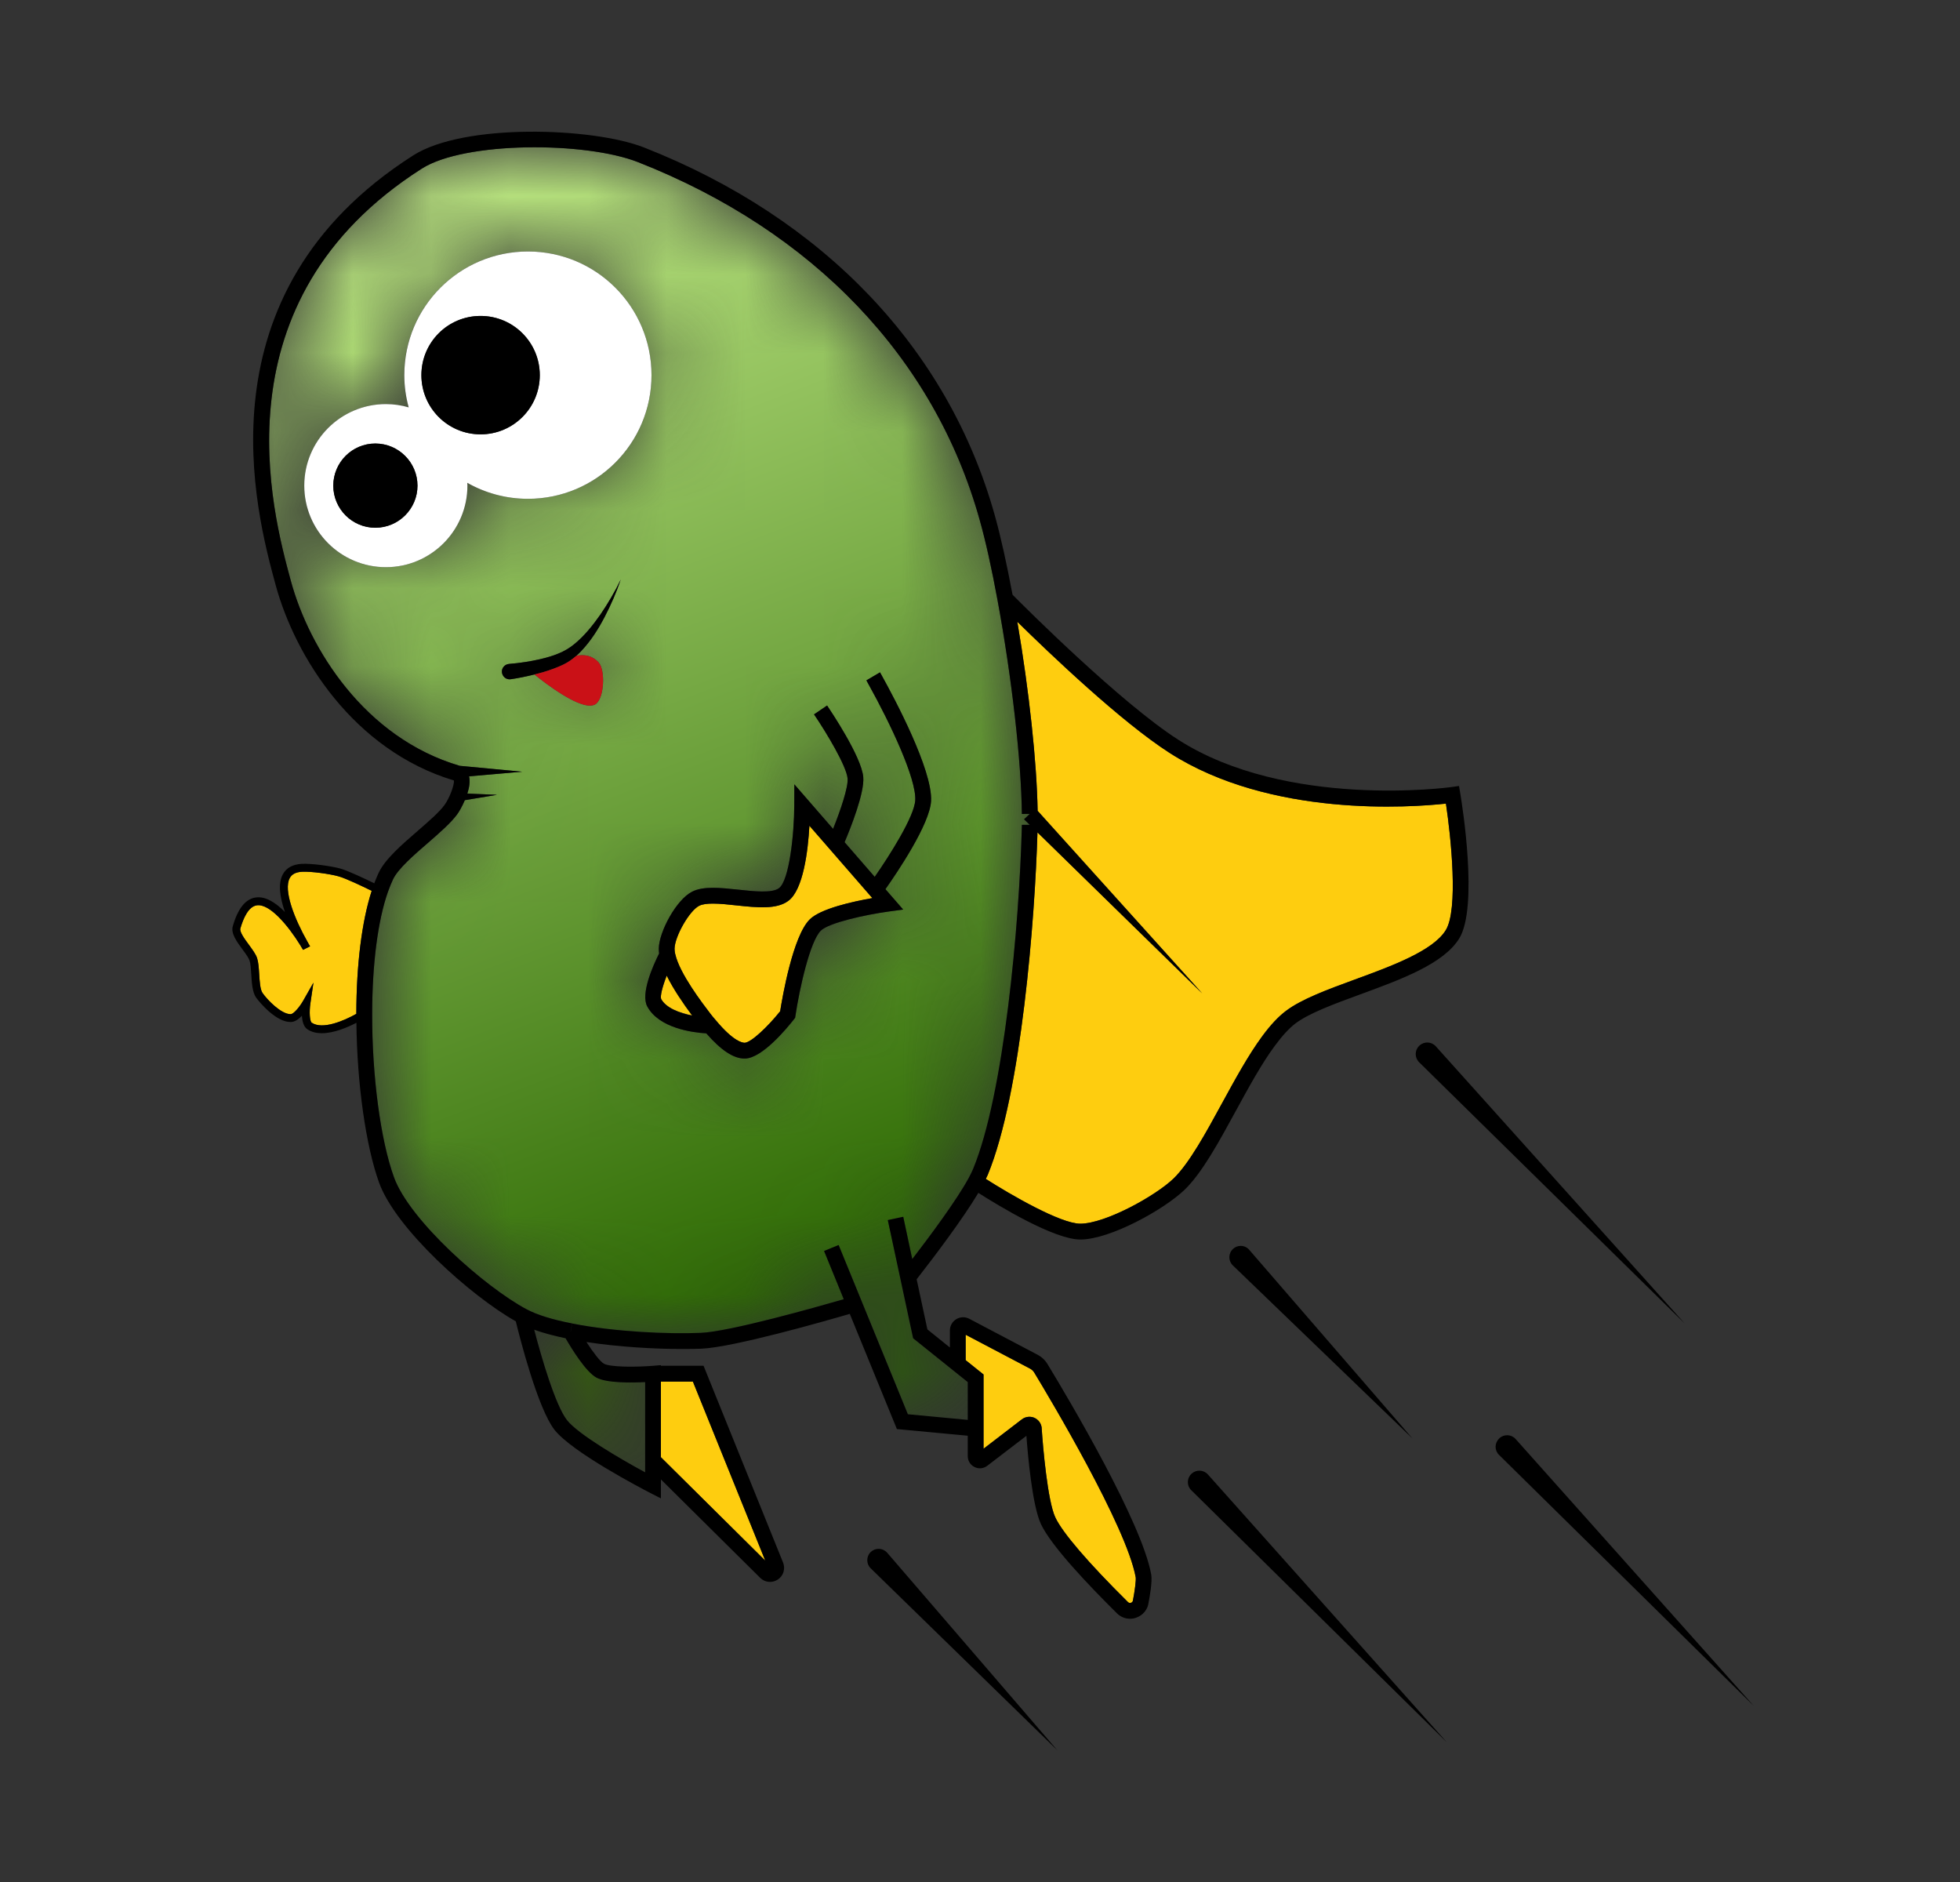 <svg width="25" height="24" viewBox="0 0 25 24" fill="none" xmlns="http://www.w3.org/2000/svg">
<rect x="0" y="0" width="25" height="24" fill="#333333" stroke="none"/>
<path fill-rule="evenodd" clip-rule="evenodd" d="M19.331 18.35C19.277 18.29 19.183 18.286 19.124 18.342L19.122 18.345C19.062 18.402 19.061 18.495 19.12 18.553L22.369 21.754L19.331 18.35Z" fill="black"/>
<path fill-rule="evenodd" clip-rule="evenodd" d="M18.105 13.334L18.102 13.337C18.043 13.394 18.043 13.487 18.1 13.545L21.489 16.878L18.313 13.342C18.258 13.282 18.165 13.278 18.105 13.334Z" fill="black"/>
<path fill-rule="evenodd" clip-rule="evenodd" d="M15.335 12.669L13.233 10.615C13.201 11.699 13.031 13.937 12.598 14.984C12.591 15.001 12.581 15.017 12.574 15.034C12.88 15.229 13.524 15.605 13.78 15.605C14.1 15.604 14.738 15.251 14.969 15.029C15.169 14.835 15.381 14.447 15.586 14.071C15.752 13.768 15.923 13.454 16.101 13.213C16.207 13.069 16.306 12.964 16.403 12.891C16.603 12.74 16.933 12.619 17.282 12.491C17.75 12.32 18.28 12.125 18.441 11.862C18.603 11.598 18.508 10.683 18.443 10.248C18.001 10.296 16.208 10.43 14.916 9.6C14.301 9.205 13.395 8.341 12.976 7.929C13.127 8.813 13.225 9.726 13.235 10.34L15.335 12.669Z" fill="#FECD0F"/>
<path fill-rule="evenodd" clip-rule="evenodd" d="M15.198 18.794L15.196 18.796C15.137 18.852 15.136 18.947 15.194 19.003L18.456 22.22L15.406 18.802C15.351 18.742 15.258 18.738 15.198 18.794Z" fill="black"/>
<path fill-rule="evenodd" clip-rule="evenodd" d="M15.825 15.888C15.789 15.888 15.754 15.901 15.726 15.928C15.666 15.985 15.665 16.079 15.725 16.137L18.016 18.344L15.934 15.938C15.906 15.905 15.866 15.888 15.825 15.888Z" fill="black"/>
<path fill-rule="evenodd" clip-rule="evenodd" d="M12.545 18.217V18.475L13.034 18.1C13.079 18.066 13.138 18.058 13.19 18.079C13.242 18.101 13.278 18.147 13.286 18.202C13.302 18.457 13.363 19.142 13.46 19.349C13.55 19.544 13.88 19.928 14.388 20.431C14.403 20.445 14.418 20.442 14.426 20.439C14.434 20.436 14.449 20.428 14.451 20.408C14.474 20.291 14.492 20.151 14.486 20.114C14.369 19.467 13.386 17.824 13.191 17.502C13.178 17.481 13.16 17.465 13.138 17.453L12.317 17.021V17.345L12.545 17.528V18.217Z" fill="#FECD0F"/>
<path fill-rule="evenodd" clip-rule="evenodd" d="M11.108 19.791H11.107C11.048 19.847 11.047 19.942 11.105 19.999L13.486 22.32L11.317 19.802C11.262 19.739 11.168 19.734 11.108 19.791Z" fill="black"/>
<mask id="mask0_27_21417" style="mask-type:alpha" maskUnits="userSpaceOnUse" x="3" y="1" width="11" height="18">
<path d="M11.293 11.339L11.52 11.599L11.335 11.624C11.037 11.665 10.571 11.768 10.47 11.868C10.332 12.004 10.198 12.605 10.146 12.953L10.142 12.979L10.126 13C10.036 13.114 9.727 13.49 9.506 13.499C9.502 13.499 9.499 13.499 9.495 13.499C9.356 13.499 9.196 13.393 9.008 13.178C8.83 13.167 8.405 13.111 8.256 12.835C8.169 12.675 8.327 12.318 8.407 12.159C8.404 12.138 8.403 12.117 8.403 12.096C8.406 11.882 8.626 11.472 8.828 11.371C8.972 11.298 9.188 11.321 9.417 11.346C9.619 11.367 9.848 11.392 9.936 11.326C10.067 11.228 10.13 10.638 10.131 10.27L10.132 10.002L10.626 10.57C10.719 10.338 10.821 10.04 10.811 9.927C10.796 9.769 10.541 9.342 10.383 9.11L10.549 8.997C10.594 9.063 10.988 9.648 11.011 9.909C11.029 10.112 10.845 10.57 10.773 10.74L11.157 11.182C11.345 10.912 11.663 10.413 11.674 10.205C11.689 9.932 11.362 9.236 11.077 8.724C11.061 8.693 11.051 8.678 11.051 8.677L11.224 8.574C11.224 8.574 11.235 8.593 11.254 8.627C11.404 8.898 11.897 9.818 11.875 10.216C11.858 10.514 11.442 11.129 11.293 11.339ZM7.712 7.868C7.631 8.023 7.537 8.173 7.411 8.305C7.392 8.325 7.372 8.345 7.351 8.363C7.441 8.345 7.548 8.353 7.635 8.447C7.725 8.547 7.708 8.916 7.591 8.983C7.421 9.077 6.944 8.704 6.817 8.601C6.717 8.626 6.616 8.647 6.513 8.662C6.457 8.67 6.407 8.628 6.402 8.572C6.397 8.519 6.438 8.472 6.491 8.467C6.625 8.456 6.76 8.436 6.89 8.406C6.97 8.387 7.05 8.365 7.123 8.334C7.197 8.304 7.262 8.266 7.327 8.213C7.453 8.11 7.561 7.976 7.659 7.836C7.755 7.695 7.843 7.546 7.918 7.39C7.862 7.554 7.793 7.713 7.712 7.868ZM4.922 7.233C4.347 7.233 3.881 6.767 3.881 6.194C3.881 5.619 4.347 5.153 4.922 5.153C5.022 5.153 5.12 5.168 5.213 5.195C5.176 5.064 5.156 4.926 5.156 4.784C5.156 3.913 5.862 3.207 6.734 3.207C7.604 3.207 8.31 3.913 8.31 4.784C8.31 5.655 7.604 6.361 6.734 6.361C6.452 6.361 6.188 6.286 5.96 6.157C5.961 6.169 5.962 6.181 5.962 6.194C5.962 6.767 5.496 7.233 4.922 7.233ZM13.034 10.519H13.135L13.062 10.448L13.135 10.379L13.034 10.38C13.027 9.705 12.905 8.634 12.723 7.651C12.65 7.253 12.572 6.9 12.496 6.631C11.92 4.566 10.373 2.946 8.139 2.068C7.467 1.803 5.925 1.802 5.379 2.151C2.738 3.835 3.47 6.525 3.71 7.408C3.945 8.273 4.651 9.409 5.864 9.766L6.66 9.841L5.983 9.9C5.998 9.965 5.986 10.043 5.961 10.12L6.339 10.136L5.929 10.204C5.895 10.284 5.855 10.354 5.829 10.388C5.748 10.497 5.609 10.618 5.462 10.746C5.281 10.902 5.077 11.079 5.013 11.214C4.992 11.259 4.971 11.31 4.949 11.371C4.82 11.737 4.748 12.29 4.747 12.927C4.745 13.721 4.854 14.54 5.025 15.012C5.223 15.563 6.186 16.413 6.714 16.695C6.848 16.767 7.044 16.828 7.298 16.878L7.278 16.978L7.28 16.976L7.299 16.878C7.84 16.985 8.528 17.015 8.939 16.997C9.307 16.982 10.413 16.669 10.762 16.568L10.511 15.953L10.697 15.877L11.58 18.035L12.344 18.107V17.625L11.647 17.066L11.324 15.559L11.521 15.517L11.636 16.056C11.861 15.764 12.2 15.308 12.356 15.022C12.377 14.983 12.396 14.944 12.412 14.907C12.809 13.947 13.001 11.784 13.033 10.565L13.034 10.519Z" fill="white"/>
</mask>
<g mask="url(#mask0_27_21417)">
<path fill-rule="evenodd" clip-rule="evenodd" d="M11.293 11.339L11.52 11.599L11.335 11.624C11.037 11.665 10.571 11.768 10.47 11.868C10.332 12.004 10.198 12.605 10.146 12.953L10.142 12.979L10.126 13C10.036 13.114 9.727 13.49 9.506 13.499C9.502 13.499 9.499 13.499 9.495 13.499C9.356 13.499 9.196 13.393 9.008 13.178C8.83 13.167 8.405 13.111 8.256 12.835C8.169 12.675 8.327 12.318 8.407 12.159C8.404 12.138 8.403 12.117 8.403 12.096C8.406 11.882 8.626 11.472 8.828 11.371C8.972 11.298 9.188 11.321 9.417 11.346C9.619 11.367 9.848 11.392 9.936 11.326C10.067 11.228 10.13 10.638 10.131 10.27L10.132 10.002L10.626 10.57C10.719 10.338 10.821 10.04 10.811 9.927C10.796 9.769 10.541 9.342 10.383 9.11L10.549 8.997C10.594 9.063 10.988 9.648 11.011 9.909C11.029 10.112 10.845 10.57 10.773 10.74L11.157 11.182C11.345 10.912 11.663 10.413 11.674 10.205C11.689 9.932 11.362 9.236 11.077 8.724C11.061 8.693 11.051 8.678 11.051 8.677L11.224 8.574C11.224 8.574 11.235 8.593 11.254 8.627C11.404 8.898 11.897 9.818 11.875 10.216C11.858 10.514 11.442 11.129 11.293 11.339ZM7.712 7.868C7.631 8.023 7.537 8.173 7.411 8.305C7.392 8.325 7.372 8.345 7.351 8.363C7.441 8.345 7.548 8.353 7.635 8.447C7.725 8.547 7.708 8.916 7.591 8.983C7.421 9.077 6.944 8.704 6.817 8.601C6.717 8.626 6.616 8.647 6.513 8.662C6.457 8.67 6.407 8.628 6.402 8.572C6.397 8.519 6.438 8.472 6.491 8.467C6.625 8.456 6.76 8.436 6.89 8.406C6.97 8.387 7.05 8.365 7.123 8.334C7.197 8.304 7.262 8.266 7.327 8.213C7.453 8.11 7.561 7.976 7.659 7.836C7.755 7.695 7.843 7.546 7.918 7.39C7.862 7.554 7.793 7.713 7.712 7.868ZM4.922 7.233C4.347 7.233 3.881 6.767 3.881 6.194C3.881 5.619 4.347 5.153 4.922 5.153C5.022 5.153 5.12 5.168 5.213 5.195C5.176 5.064 5.156 4.926 5.156 4.784C5.156 3.913 5.862 3.207 6.734 3.207C7.604 3.207 8.31 3.913 8.31 4.784C8.31 5.655 7.604 6.361 6.734 6.361C6.452 6.361 6.188 6.286 5.96 6.157C5.961 6.169 5.962 6.181 5.962 6.194C5.962 6.767 5.496 7.233 4.922 7.233ZM13.034 10.519H13.135L13.062 10.448L13.135 10.379L13.034 10.38C13.027 9.705 12.905 8.634 12.723 7.651C12.65 7.253 12.572 6.9 12.496 6.631C11.92 4.566 10.373 2.946 8.139 2.068C7.467 1.803 5.925 1.802 5.379 2.151C2.738 3.835 3.47 6.525 3.71 7.408C3.945 8.273 4.651 9.409 5.864 9.766L6.66 9.841L5.983 9.9C5.998 9.965 5.986 10.043 5.961 10.12L6.339 10.136L5.929 10.204C5.895 10.284 5.855 10.354 5.829 10.388C5.748 10.497 5.609 10.618 5.462 10.746C5.281 10.902 5.077 11.079 5.013 11.214C4.992 11.259 4.971 11.31 4.949 11.371C4.82 11.737 4.748 12.29 4.747 12.927C4.745 13.721 4.854 14.54 5.025 15.012C5.223 15.563 6.186 16.413 6.714 16.695C6.848 16.767 7.044 16.828 7.298 16.878L7.278 16.978L7.28 16.976L7.299 16.878C7.84 16.985 8.528 17.015 8.939 16.997C9.307 16.982 10.413 16.669 10.762 16.568L10.511 15.953L10.697 15.877L11.58 18.035L12.344 18.107V17.625L11.647 17.066L11.324 15.559L11.521 15.517L11.636 16.056C11.861 15.764 12.2 15.308 12.356 15.022C12.377 14.983 12.396 14.944 12.412 14.907C12.809 13.947 13.001 11.784 13.033 10.565L13.034 10.519Z" fill="url(#paint0_linear_27_21417)"/>
</g>
<mask id="mask1_27_21417" style="mask-type:alpha" maskUnits="userSpaceOnUse" x="6" y="16" width="3" height="3">
<path d="M6.814 16.957C6.911 17.328 7.087 17.925 7.232 18.11C7.374 18.291 7.91 18.603 8.229 18.776V17.625C8.053 17.634 7.738 17.638 7.608 17.568C7.473 17.495 7.292 17.201 7.214 17.066C7.061 17.034 6.927 16.998 6.814 16.957Z" fill="white"/>
</mask>
<g mask="url(#mask1_27_21417)">
<path fill-rule="evenodd" clip-rule="evenodd" d="M6.814 16.957C6.911 17.328 7.087 17.925 7.232 18.11C7.374 18.291 7.91 18.603 8.229 18.776V17.625C8.053 17.634 7.738 17.638 7.608 17.568C7.473 17.495 7.292 17.201 7.214 17.066C7.061 17.034 6.927 16.998 6.814 16.957Z" fill="#356C00"/>
</g>
<path fill-rule="evenodd" clip-rule="evenodd" d="M10.056 11.488C9.906 11.6 9.658 11.574 9.395 11.546C9.294 11.535 9.185 11.523 9.093 11.523C9.021 11.523 8.959 11.53 8.918 11.551C8.794 11.613 8.607 11.94 8.604 12.098C8.604 12.119 8.607 12.143 8.612 12.165L8.613 12.167C8.667 12.414 8.964 12.8 9.061 12.927C9.08 12.951 9.104 12.982 9.132 13.013C9.357 13.282 9.468 13.297 9.498 13.298C9.581 13.295 9.795 13.091 9.951 12.896C9.979 12.719 10.113 11.938 10.328 11.725C10.467 11.587 10.876 11.497 11.127 11.453L10.324 10.53C10.306 10.852 10.246 11.346 10.056 11.488Z" fill="#FECD0F"/>
<path fill-rule="evenodd" clip-rule="evenodd" d="M8.838 17.618H8.43V18.583L9.761 19.902L8.838 17.618Z" fill="#FECD0F"/>
<path fill-rule="evenodd" clip-rule="evenodd" d="M8.433 12.74C8.496 12.852 8.665 12.918 8.843 12.952C8.724 12.797 8.593 12.614 8.506 12.441C8.45 12.581 8.418 12.703 8.433 12.74Z" fill="#FECD0F"/>
<path fill-rule="evenodd" clip-rule="evenodd" d="M5.375 4.784C5.375 4.366 5.712 4.029 6.13 4.029C6.547 4.029 6.885 4.366 6.885 4.784C6.885 5.201 6.547 5.539 6.13 5.539C5.712 5.539 5.375 5.201 5.375 4.784ZM4.787 6.73C4.491 6.73 4.251 6.489 4.251 6.193C4.251 5.897 4.491 5.656 4.787 5.656C5.084 5.656 5.325 5.897 5.325 6.193C5.325 6.489 5.084 6.73 4.787 6.73ZM6.734 6.361C7.605 6.361 8.31 5.655 8.31 4.784C8.31 3.912 7.605 3.207 6.734 3.207C5.862 3.207 5.157 3.912 5.157 4.784C5.157 4.926 5.177 5.064 5.213 5.195C5.12 5.168 5.023 5.153 4.922 5.153C4.347 5.153 3.881 5.619 3.881 6.193C3.881 6.767 4.347 7.233 4.922 7.233C5.496 7.233 5.962 6.767 5.962 6.193C5.962 6.181 5.961 6.169 5.96 6.157C6.188 6.286 6.452 6.361 6.734 6.361Z" fill="white"/>
<path fill-rule="evenodd" clip-rule="evenodd" d="M7.327 8.213C7.262 8.266 7.197 8.304 7.123 8.334C7.05 8.365 6.97 8.387 6.89 8.406C6.76 8.436 6.625 8.456 6.491 8.467C6.438 8.472 6.397 8.519 6.402 8.572C6.407 8.628 6.457 8.67 6.513 8.662C6.616 8.647 6.717 8.626 6.817 8.601C6.856 8.591 6.895 8.581 6.933 8.57C7.019 8.544 7.104 8.514 7.188 8.473C7.247 8.445 7.301 8.406 7.351 8.363C7.372 8.345 7.392 8.324 7.411 8.305C7.537 8.173 7.631 8.022 7.712 7.868C7.793 7.713 7.862 7.554 7.918 7.39C7.843 7.546 7.755 7.695 7.659 7.836C7.561 7.976 7.453 8.11 7.327 8.213Z" fill="black"/>
<path fill-rule="evenodd" clip-rule="evenodd" d="M6.933 8.57C6.895 8.581 6.857 8.591 6.817 8.601C6.944 8.704 7.421 9.077 7.591 8.983C7.708 8.916 7.725 8.547 7.635 8.447C7.548 8.353 7.442 8.345 7.351 8.363C7.302 8.406 7.247 8.445 7.188 8.474C7.104 8.514 7.019 8.544 6.933 8.57Z" fill="#CA1117"/>
<path fill-rule="evenodd" clip-rule="evenodd" d="M6.885 4.784C6.885 4.367 6.546 4.029 6.13 4.029C5.712 4.029 5.375 4.367 5.375 4.784C5.375 5.201 5.712 5.539 6.13 5.539C6.546 5.539 6.885 5.201 6.885 4.784Z" fill="black"/>
<path fill-rule="evenodd" clip-rule="evenodd" d="M4.787 5.656C4.491 5.656 4.251 5.897 4.251 6.194C4.251 6.489 4.491 6.73 4.787 6.73C5.084 6.73 5.325 6.489 5.325 6.194C5.325 5.897 5.084 5.656 4.787 5.656Z" fill="black"/>
<path fill-rule="evenodd" clip-rule="evenodd" d="M3.854 11.117C3.775 11.121 3.723 11.147 3.696 11.197C3.611 11.352 3.757 11.719 3.922 12.01L3.929 12.022C3.932 12.029 3.935 12.035 3.938 12.039C3.95 12.058 3.955 12.068 3.955 12.068L3.865 12.113C3.865 12.112 3.861 12.105 3.855 12.095C3.852 12.092 3.847 12.082 3.84 12.071L3.835 12.061C3.672 11.797 3.439 11.522 3.276 11.545C3.168 11.56 3.102 11.714 3.066 11.84C3.053 11.884 3.124 11.98 3.176 12.05C3.22 12.111 3.262 12.167 3.279 12.217C3.296 12.269 3.301 12.343 3.306 12.421C3.312 12.513 3.318 12.618 3.348 12.662C3.412 12.754 3.587 12.933 3.706 12.933C3.706 12.933 3.707 12.933 3.708 12.933C3.744 12.932 3.82 12.844 3.865 12.764L3.998 12.531L3.959 12.796C3.943 12.906 3.951 13.025 3.976 13.042C4.114 13.135 4.389 13.017 4.545 12.929C4.545 12.928 4.545 12.927 4.545 12.926C4.546 12.298 4.616 11.747 4.741 11.361C4.647 11.314 4.411 11.2 4.317 11.175C4.206 11.144 3.971 11.111 3.854 11.117Z" fill="#FECD0F"/>
<path fill-rule="evenodd" clip-rule="evenodd" d="M12.356 15.022C12.2 15.308 11.861 15.764 11.636 16.056L11.521 15.517L11.324 15.559L11.647 17.066L12.344 17.625V18.107L11.58 18.035L10.697 15.877L10.511 15.953L10.762 16.568C10.413 16.669 9.307 16.982 8.939 16.997C8.528 17.015 7.84 16.985 7.299 16.878L7.28 16.976L7.278 16.978L7.298 16.877C7.044 16.828 6.848 16.767 6.714 16.695C6.186 16.413 5.223 15.563 5.025 15.012C4.854 14.54 4.745 13.721 4.747 12.927C4.748 12.29 4.82 11.737 4.949 11.371C4.971 11.31 4.992 11.259 5.013 11.214C5.077 11.079 5.281 10.902 5.462 10.746C5.609 10.618 5.748 10.497 5.829 10.388C5.855 10.354 5.895 10.284 5.929 10.204L6.339 10.136L5.961 10.12C5.986 10.043 5.998 9.965 5.983 9.9L6.66 9.841L5.864 9.766C4.651 9.409 3.945 8.273 3.71 7.408C3.47 6.524 2.738 3.835 5.379 2.151C5.925 1.802 7.467 1.803 8.139 2.068C10.373 2.946 11.92 4.566 12.496 6.631C12.572 6.9 12.65 7.253 12.723 7.651C12.905 8.634 13.027 9.705 13.034 10.38L13.135 10.379L13.062 10.448L13.135 10.519H13.034L13.033 10.565C13.001 11.784 12.809 13.947 12.412 14.907C12.396 14.944 12.377 14.983 12.356 15.022ZM12.317 17.021L13.138 17.453C13.16 17.465 13.178 17.481 13.191 17.502C13.386 17.824 14.369 19.467 14.486 20.114C14.492 20.151 14.474 20.291 14.451 20.408C14.449 20.429 14.435 20.436 14.426 20.439C14.418 20.442 14.403 20.445 14.388 20.431C13.88 19.928 13.55 19.544 13.46 19.349C13.363 19.142 13.302 18.457 13.286 18.202C13.278 18.147 13.242 18.101 13.19 18.079C13.139 18.058 13.079 18.066 13.034 18.1L12.545 18.475V17.528L12.317 17.345V17.021ZM7.608 17.568C7.738 17.638 8.053 17.634 8.229 17.625V18.776C7.91 18.603 7.373 18.29 7.232 18.11C7.087 17.925 6.91 17.328 6.814 16.957C6.927 16.998 7.061 17.034 7.214 17.066C7.292 17.201 7.473 17.495 7.608 17.568ZM4.545 12.926C4.545 12.927 4.545 12.928 4.545 12.929C4.389 13.017 4.114 13.135 3.976 13.042C3.951 13.025 3.943 12.906 3.959 12.796L3.998 12.531L3.866 12.764C3.82 12.843 3.745 12.932 3.708 12.933C3.707 12.933 3.706 12.933 3.706 12.933C3.587 12.933 3.412 12.754 3.348 12.662C3.318 12.618 3.312 12.513 3.306 12.421C3.301 12.343 3.296 12.269 3.279 12.217C3.262 12.167 3.22 12.11 3.176 12.05C3.124 11.98 3.053 11.884 3.066 11.84C3.102 11.714 3.168 11.56 3.276 11.545C3.439 11.522 3.672 11.797 3.835 12.061L3.84 12.071C3.847 12.082 3.852 12.092 3.855 12.095C3.861 12.105 3.865 12.112 3.865 12.113L3.955 12.068C3.955 12.068 3.951 12.058 3.938 12.039C3.935 12.035 3.932 12.029 3.929 12.022L3.922 12.01C3.757 11.719 3.611 11.352 3.696 11.197C3.723 11.147 3.775 11.121 3.854 11.117C3.971 11.111 4.206 11.144 4.317 11.175C4.411 11.2 4.647 11.314 4.741 11.36C4.616 11.747 4.546 12.298 4.545 12.926ZM14.916 9.6C16.208 10.43 18.001 10.296 18.443 10.248C18.508 10.683 18.603 11.598 18.441 11.861C18.28 12.125 17.75 12.32 17.282 12.491C16.933 12.619 16.603 12.74 16.403 12.891C16.306 12.964 16.207 13.069 16.101 13.213C15.923 13.454 15.752 13.767 15.586 14.071C15.381 14.447 15.169 14.835 14.969 15.029C14.738 15.251 14.1 15.604 13.78 15.605C13.524 15.605 12.88 15.229 12.574 15.034C12.581 15.017 12.591 15.001 12.598 14.984C13.031 13.937 13.201 11.699 13.233 10.615L15.335 12.669L13.235 10.34C13.225 9.726 13.127 8.813 12.976 7.929C13.395 8.341 14.301 9.205 14.916 9.6ZM8.43 17.619H8.838L9.761 19.902L8.43 18.583V17.619ZM13.78 15.807C14.163 15.806 14.85 15.422 15.108 15.174C15.331 14.959 15.541 14.574 15.763 14.167C15.925 13.87 16.093 13.562 16.263 13.333C16.358 13.205 16.443 13.113 16.524 13.051C16.7 12.919 17.017 12.803 17.352 12.68C17.874 12.489 18.415 12.29 18.613 11.967C18.858 11.567 18.651 10.267 18.626 10.12L18.61 10.023L18.513 10.037C18.492 10.04 16.413 10.322 15.025 9.431C14.293 8.96 13.088 7.759 12.915 7.584C12.842 7.193 12.765 6.845 12.69 6.577C12.097 4.45 10.507 2.782 8.213 1.88C7.563 1.625 5.919 1.567 5.27 1.982C2.505 3.745 3.266 6.542 3.516 7.461C3.764 8.372 4.507 9.567 5.79 9.953C5.796 10.007 5.737 10.174 5.668 10.268C5.6 10.36 5.469 10.473 5.33 10.594C5.125 10.771 4.913 10.955 4.831 11.128C4.812 11.168 4.793 11.214 4.774 11.264C4.671 11.214 4.443 11.105 4.344 11.077C4.225 11.044 3.978 11.01 3.849 11.016C3.734 11.023 3.652 11.067 3.608 11.149C3.542 11.269 3.572 11.45 3.634 11.63C3.518 11.512 3.388 11.427 3.262 11.445C3.132 11.463 3.033 11.587 2.969 11.813C2.943 11.904 3.02 12.008 3.095 12.11C3.133 12.161 3.171 12.214 3.183 12.249C3.197 12.289 3.201 12.359 3.205 12.427C3.212 12.537 3.219 12.651 3.265 12.719C3.312 12.786 3.526 13.038 3.709 13.033C3.76 13.033 3.809 12.997 3.851 12.953C3.855 13.024 3.873 13.094 3.92 13.125C3.974 13.162 4.038 13.176 4.105 13.176C4.259 13.176 4.432 13.102 4.546 13.043C4.554 13.822 4.666 14.611 4.835 15.081C5.047 15.669 6.005 16.527 6.579 16.85C6.63 17.059 6.859 17.96 7.073 18.234C7.298 18.52 8.183 18.981 8.283 19.033L8.43 19.108V18.866L9.695 20.12C9.73 20.155 9.776 20.173 9.822 20.173C9.856 20.173 9.89 20.163 9.921 20.143C9.993 20.096 10.02 20.006 9.988 19.926L8.974 17.417H8.43V17.409L8.321 17.418C8.116 17.434 7.788 17.436 7.704 17.391C7.656 17.365 7.567 17.248 7.48 17.114C7.89 17.177 8.346 17.203 8.701 17.203C8.791 17.203 8.873 17.202 8.947 17.199C9.35 17.182 10.508 16.852 10.839 16.755L11.44 18.224L12.344 18.309V18.57C12.344 18.629 12.377 18.682 12.43 18.708C12.484 18.735 12.546 18.728 12.593 18.692L13.092 18.31C13.11 18.554 13.166 19.197 13.277 19.435C13.406 19.711 13.876 20.207 14.246 20.573C14.292 20.619 14.352 20.643 14.413 20.643C14.44 20.643 14.467 20.639 14.493 20.629C14.581 20.598 14.641 20.521 14.65 20.438C14.662 20.377 14.7 20.17 14.684 20.079C14.564 19.413 13.642 17.858 13.362 17.397C13.331 17.345 13.286 17.303 13.232 17.275L12.362 16.817C12.309 16.79 12.247 16.792 12.197 16.823C12.146 16.854 12.116 16.908 12.116 16.967V17.184L11.829 16.953L11.692 16.314C11.917 16.025 12.277 15.55 12.479 15.212C12.738 15.377 13.446 15.807 13.78 15.807Z" fill="black"/>
<path fill-rule="evenodd" clip-rule="evenodd" d="M10.328 11.725C10.113 11.938 9.979 12.719 9.951 12.896C9.795 13.091 9.581 13.295 9.498 13.298C9.468 13.297 9.357 13.282 9.132 13.013C9.104 12.982 9.08 12.951 9.061 12.927C8.964 12.8 8.667 12.414 8.613 12.167L8.612 12.165C8.607 12.143 8.604 12.119 8.604 12.098C8.607 11.94 8.794 11.613 8.918 11.551C8.959 11.53 9.021 11.523 9.093 11.523C9.185 11.523 9.294 11.535 9.395 11.546C9.658 11.574 9.906 11.6 10.056 11.487C10.246 11.346 10.306 10.852 10.324 10.53L11.127 11.453C10.877 11.497 10.467 11.587 10.328 11.725ZM8.433 12.74C8.419 12.703 8.449 12.581 8.503 12.441C8.587 12.614 8.713 12.797 8.828 12.952C8.657 12.918 8.494 12.852 8.433 12.74ZM11.225 8.574L11.051 8.676C11.052 8.678 11.061 8.693 11.077 8.724C11.362 9.236 11.689 9.932 11.674 10.205C11.663 10.413 11.345 10.912 11.157 11.182L10.773 10.74C10.845 10.57 11.029 10.112 11.011 9.909C10.988 9.648 10.594 9.063 10.55 8.997L10.383 9.11C10.541 9.342 10.797 9.769 10.811 9.927C10.821 10.04 10.719 10.338 10.626 10.57L10.132 10.002L10.131 10.27C10.13 10.638 10.067 11.228 9.936 11.326C9.848 11.392 9.619 11.367 9.417 11.345C9.188 11.321 8.972 11.298 8.828 11.371C8.627 11.472 8.406 11.882 8.403 12.096C8.403 12.117 8.404 12.138 8.407 12.159C8.327 12.318 8.169 12.675 8.256 12.835C8.405 13.111 8.83 13.167 9.009 13.178C9.196 13.393 9.356 13.499 9.495 13.499C9.499 13.499 9.503 13.499 9.506 13.499C9.727 13.49 10.036 13.114 10.126 13L10.142 12.979L10.146 12.953C10.198 12.605 10.332 12.004 10.47 11.868C10.571 11.768 11.037 11.665 11.336 11.624L11.52 11.599L11.294 11.339C11.442 11.129 11.859 10.513 11.876 10.216C11.897 9.818 11.404 8.898 11.254 8.627C11.235 8.593 11.225 8.574 11.225 8.574Z" fill="black"/>
<defs>
<linearGradient id="paint0_linear_27_21417" x1="7.208" y1="1.878" x2="12.568" y2="15.837" gradientUnits="userSpaceOnUse">
<stop stop-color="#B8E27F"/>
<stop offset="1" stop-color="#2A6700"/>
</linearGradient>
</defs>
</svg>
